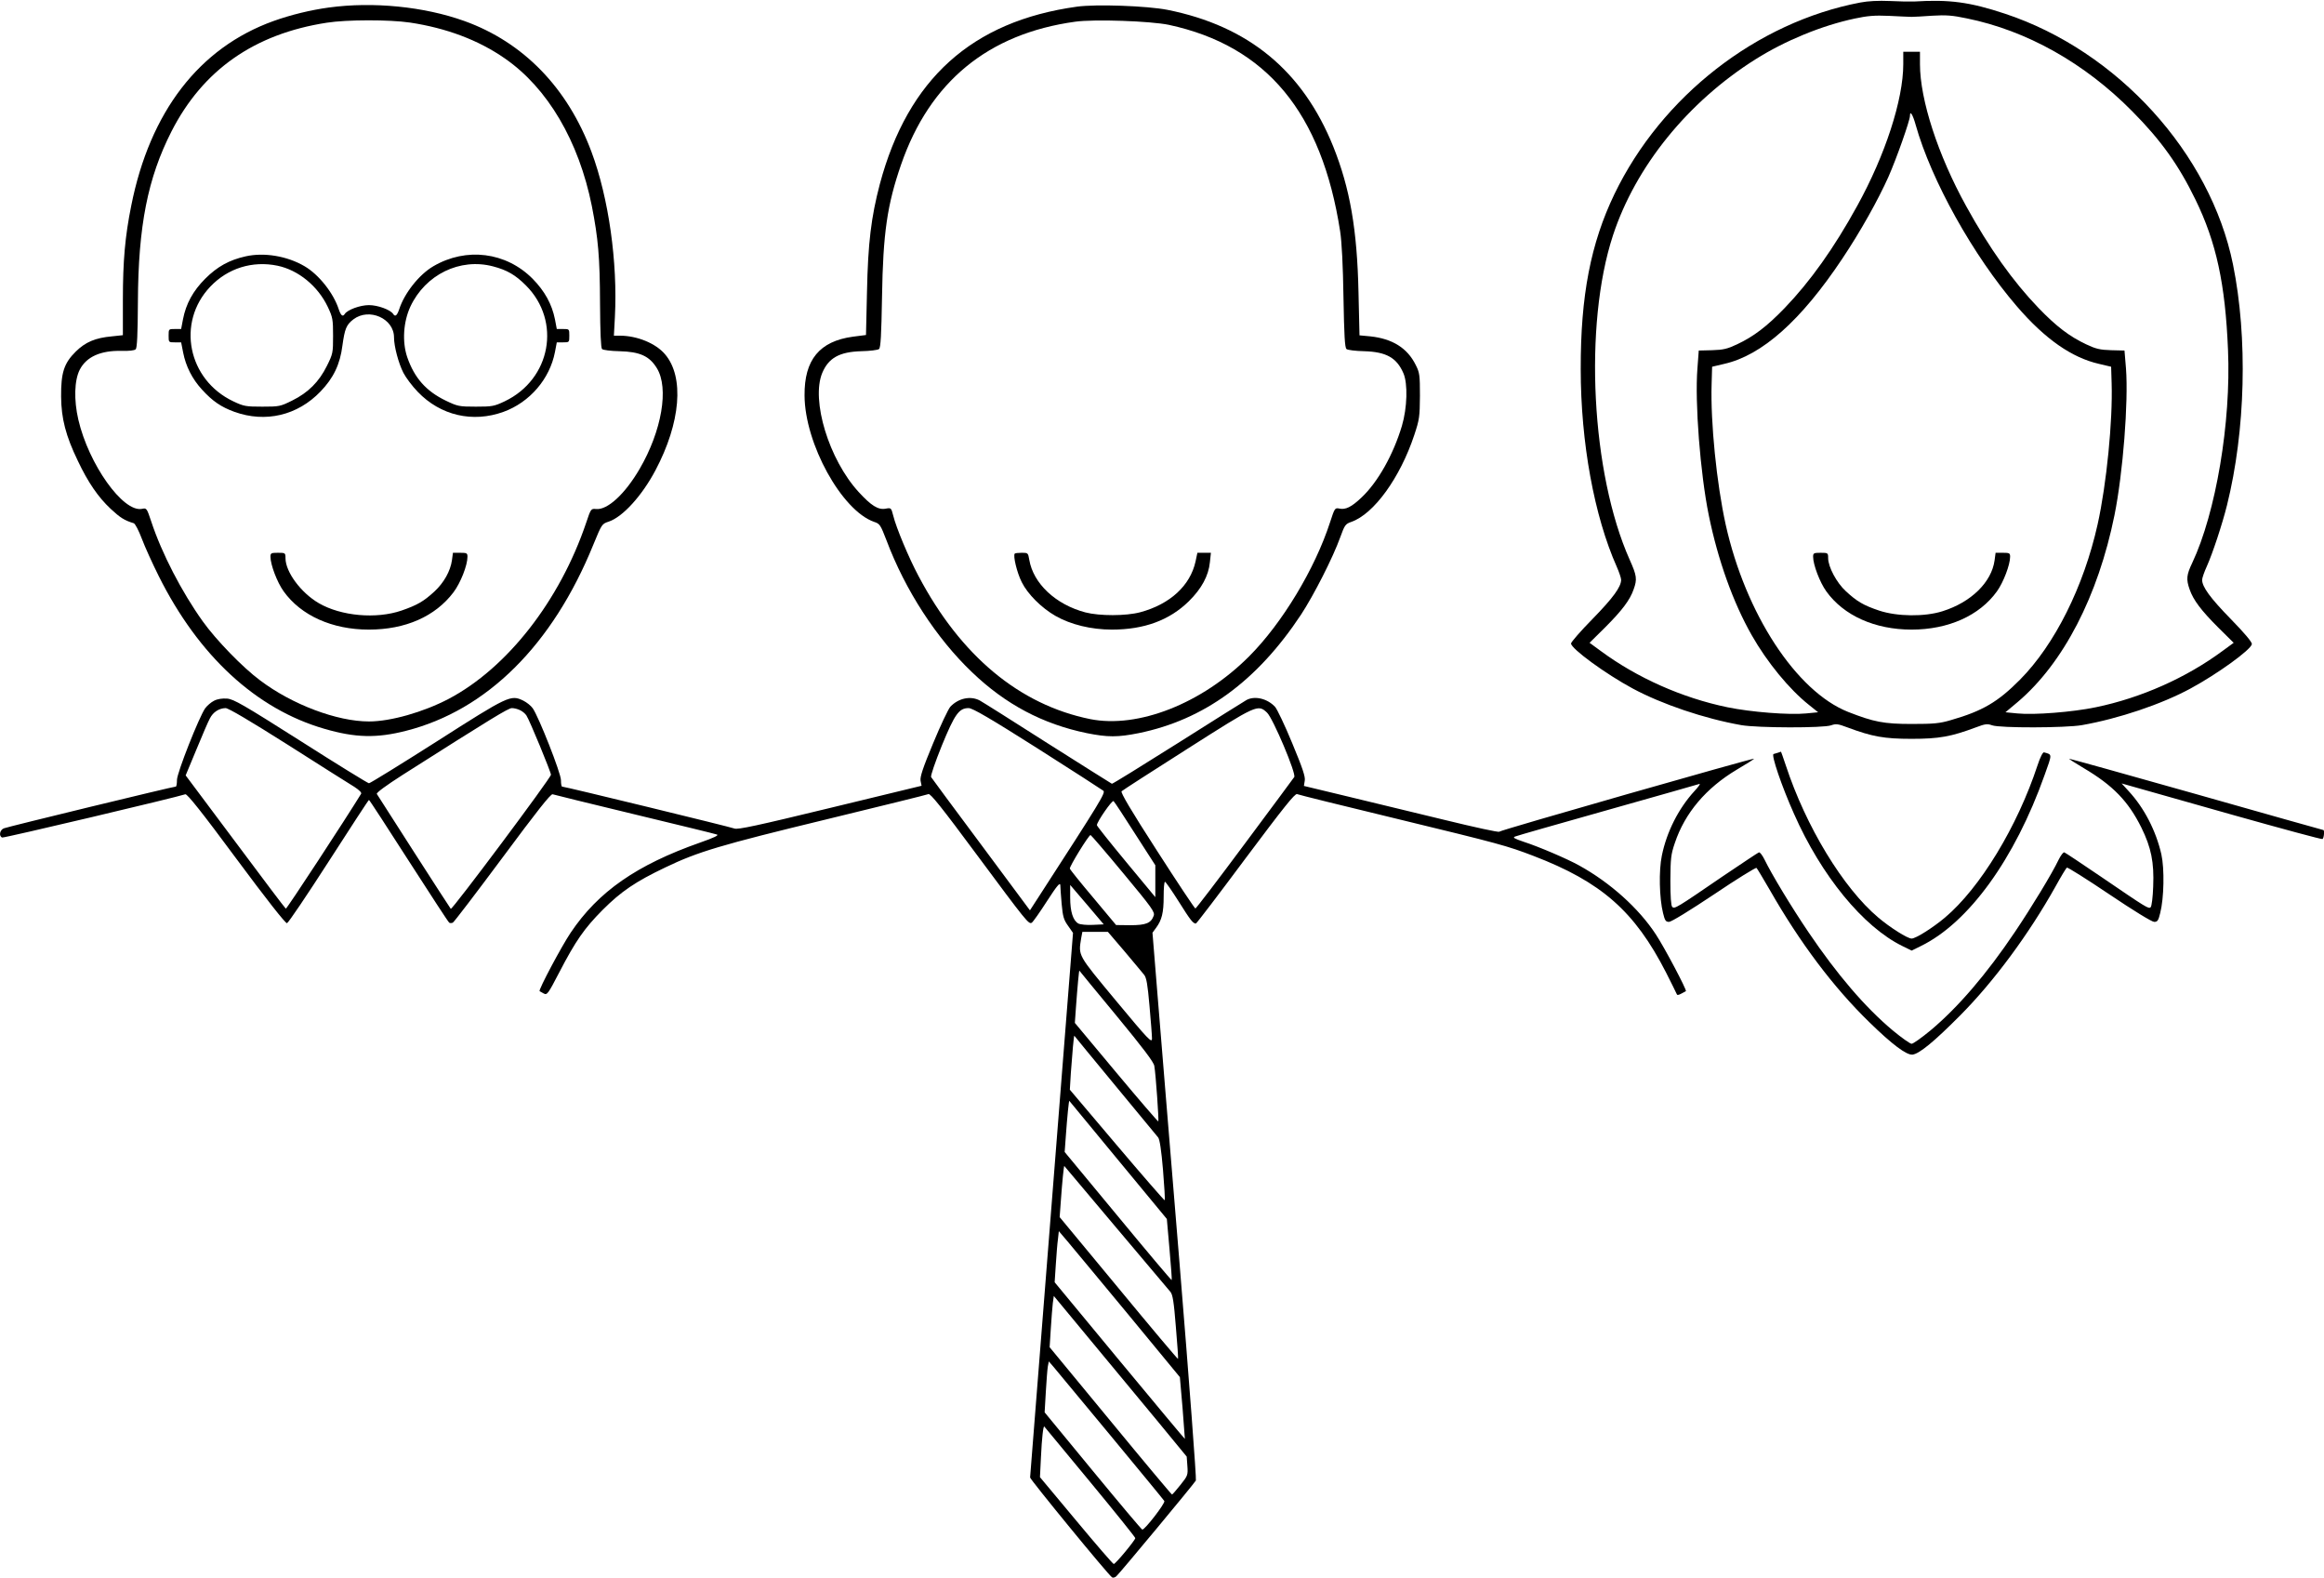 <?xml version="1.0" standalone="no"?>
<!DOCTYPE svg PUBLIC "-//W3C//DTD SVG 20010904//EN"
 "http://www.w3.org/TR/2001/REC-SVG-20010904/DTD/svg10.dtd">
<svg version="1.0" xmlns="http://www.w3.org/2000/svg"
 width="1392pt" height="945pt" viewBox="0 0 1392 945"
 preserveAspectRatio="xMidYMid meet">
<g transform="translate(0,945) scale(0.1,-0.1)"
fill="#000000" stroke="none">
<path d="M11143 9435 c-621 -118 -1190 -561 -1473 -1147 -142 -295 -203 -608
-202 -1048 0 -440 81 -881 216 -1184 14 -32 26 -67 26 -78 0 -42 -48 -108
-171 -234 -71 -72 -129 -139 -129 -147 0 -31 208 -183 370 -270 175 -94 429
-180 650 -219 98 -17 492 -18 538 -1 28 10 41 9 96 -12 150 -56 221 -69 386
-69 165 0 236 13 386 69 55 21 68 22 96 12 46 -17 440 -16 538 1 221 39 476
125 650 219 161 87 362 232 368 266 2 11 -42 64 -126 150 -124 127 -172 193
-172 235 0 11 13 48 29 83 34 76 92 251 120 364 111 446 125 1002 36 1441
-135 666 -692 1279 -1366 1502 -211 70 -333 86 -544 73 -22 -1 -87 0 -145 3
-68 3 -131 0 -177 -9z m307 -86 c14 0 70 3 125 7 81 5 120 2 205 -16 360 -73
707 -268 992 -557 171 -172 278 -322 378 -528 125 -256 179 -506 195 -900 19
-434 -73 -976 -214 -1275 -35 -73 -37 -99 -16 -159 22 -64 70 -127 171 -228
l93 -92 -67 -49 c-218 -161 -488 -281 -759 -337 -139 -29 -370 -47 -469 -37
l-72 7 74 62 c273 232 481 634 579 1118 51 253 84 678 69 878 l-9 108 -80 2
c-67 2 -92 8 -149 35 -100 47 -179 107 -286 218 -152 158 -295 358 -434 611
-168 304 -276 636 -276 849 l0 74 -50 0 -50 0 0 -74 c0 -213 -108 -545 -276
-849 -139 -253 -282 -453 -434 -611 -107 -111 -186 -171 -286 -218 -57 -27
-82 -33 -149 -35 l-80 -2 -8 -108 c-16 -202 17 -628 68 -878 55 -269 146 -523
257 -718 92 -162 225 -324 342 -417 l56 -45 -72 -7 c-101 -10 -331 8 -471 37
-271 56 -541 176 -759 337 l-67 49 93 92 c101 101 149 164 171 228 22 61 19
82 -24 178 -230 516 -276 1404 -100 1941 136 414 449 800 854 1055 178 112
397 202 595 244 75 16 118 20 205 16 61 -3 121 -6 135 -6z m24 -646 c94 -334
345 -784 607 -1088 169 -196 329 -307 492 -344 l72 -17 3 -99 c7 -223 -30
-602 -84 -845 -83 -372 -256 -719 -465 -930 -132 -133 -223 -187 -414 -242
-68 -20 -103 -23 -235 -23 -166 0 -227 12 -380 72 -311 123 -615 588 -734
1123 -54 246 -91 611 -84 840 l3 104 72 17 c227 51 461 260 707 629 108 161
216 354 277 491 48 108 129 338 129 365 0 35 17 8 34 -53z"/>
<path d="M10860 6116 c0 -47 40 -153 79 -207 104 -145 291 -229 511 -229 220
0 407 84 511 229 39 54 79 160 79 207 0 22 -4 24 -44 24 l-43 0 -6 -45 c-18
-131 -140 -251 -312 -305 -107 -34 -272 -32 -380 4 -95 32 -133 55 -199 116
-55 50 -106 146 -106 198 0 31 -1 32 -45 32 -41 0 -45 -2 -45 -24z"/>
<path d="M1970 9405 c-110 -15 -229 -44 -332 -81 -445 -160 -740 -543 -852
-1106 -37 -184 -50 -329 -50 -564 l0 -211 -65 -7 c-100 -9 -159 -34 -217 -91
-71 -70 -89 -127 -88 -270 1 -131 28 -235 100 -384 61 -129 122 -218 197 -288
57 -53 82 -69 138 -86 9 -3 30 -44 49 -94 18 -48 64 -149 101 -223 239 -478
584 -796 992 -914 185 -54 313 -57 489 -12 484 123 878 514 1122 1115 51 124
51 124 93 138 83 28 198 154 279 307 151 285 174 559 57 695 -55 65 -167 111
-270 111 l-36 0 6 112 c17 327 -37 712 -140 988 -143 384 -408 657 -761 784
-242 87 -548 117 -812 81z m485 -90 c219 -33 411 -105 569 -215 256 -177 443
-495 521 -884 38 -194 48 -305 49 -583 1 -174 5 -266 12 -273 6 -6 53 -12 105
-13 121 -3 179 -29 223 -101 74 -119 30 -376 -103 -604 -88 -151 -193 -247
-261 -240 -30 3 -31 2 -59 -82 -158 -467 -473 -870 -824 -1055 -151 -79 -347
-135 -477 -135 -191 0 -460 101 -652 246 -104 77 -264 242 -344 354 -125 175
-245 406 -308 597 -27 81 -28 82 -56 76 -113 -22 -319 267 -381 535 -27 117
-24 235 9 299 40 77 125 115 250 112 46 -1 77 2 85 10 8 8 12 88 13 284 2 455
59 741 201 1020 188 368 496 584 930 651 121 19 375 19 498 1z"/>
<path d="M1471 7915 c-98 -22 -169 -61 -242 -134 -73 -73 -115 -150 -133 -243
l-11 -58 -37 0 c-38 0 -38 0 -38 -40 0 -40 0 -40 38 -40 l37 0 12 -61 c16 -82
54 -158 113 -222 63 -69 114 -104 194 -133 186 -67 378 -22 516 122 77 80 117
162 131 275 14 100 23 124 66 157 94 71 243 5 243 -108 0 -54 27 -155 56 -212
15 -29 53 -80 86 -114 136 -142 329 -187 514 -120 157 57 277 197 308 358 l11
58 37 0 c38 0 38 0 38 40 0 40 0 40 -38 40 l-37 0 -11 58 c-18 90 -61 169
-134 243 -159 160 -397 190 -594 75 -86 -50 -174 -162 -205 -258 -13 -38 -24
-47 -36 -28 -16 25 -92 53 -145 53 -53 0 -129 -28 -145 -53 -12 -19 -23 -10
-36 28 -31 96 -119 208 -205 258 -104 61 -242 84 -353 59z m191 -56 c125 -26
242 -122 301 -246 30 -63 32 -76 32 -174 0 -101 -1 -108 -37 -180 -47 -95
-112 -160 -207 -207 -72 -36 -79 -37 -180 -37 -98 0 -111 2 -174 32 -272 129
-341 472 -138 686 105 111 253 157 403 126z m1291 -4 c84 -22 134 -51 197
-114 214 -214 150 -562 -127 -694 -63 -30 -76 -32 -173 -32 -100 0 -109 2
-180 36 -118 57 -188 136 -231 261 -31 92 -23 211 19 302 90 192 297 293 495
241z"/>
<path d="M1620 6116 c0 -47 40 -153 79 -207 104 -145 291 -229 510 -229 220 0
398 79 507 223 43 57 84 162 84 213 0 22 -4 24 -44 24 l-43 0 -6 -45 c-9 -64
-48 -134 -104 -186 -65 -60 -103 -82 -198 -115 -152 -52 -362 -33 -495 44
-107 62 -200 187 -200 270 0 31 -1 32 -45 32 -41 0 -45 -2 -45 -24z"/>
<path d="M6450 9410 c-628 -87 -1012 -433 -1180 -1062 -52 -198 -71 -352 -77
-644 l-6 -260 -78 -10 c-200 -27 -292 -138 -290 -352 1 -288 223 -690 417
-757 34 -11 38 -18 74 -111 112 -298 299 -586 512 -789 201 -193 425 -311 688
-365 124 -25 186 -25 310 0 392 80 709 311 973 710 76 116 191 341 235 464 26
72 31 79 66 91 135 47 292 264 377 520 31 93 33 110 34 235 0 124 -2 139 -25
184 -50 102 -140 158 -273 172 l-64 6 -6 257 c-8 377 -51 623 -151 873 -183
454 -508 722 -993 819 -122 24 -428 35 -543 19z m552 -109 c584 -126 915 -525
1025 -1236 10 -65 17 -205 20 -397 4 -225 8 -300 18 -308 7 -6 55 -12 107 -13
131 -4 194 -39 234 -132 27 -62 23 -207 -9 -315 -51 -171 -144 -337 -242 -429
-60 -57 -96 -75 -134 -66 -25 5 -27 2 -54 -81 -91 -281 -288 -607 -486 -805
-282 -282 -664 -432 -951 -375 -424 86 -776 379 -1028 856 -58 108 -135 292
-152 363 -12 47 -13 47 -46 41 -44 -8 -86 18 -161 100 -178 194 -286 549 -218
713 38 90 103 126 233 130 52 1 100 7 107 13 10 8 14 84 18 313 6 381 31 551
114 791 172 497 522 784 1043 856 115 16 452 4 562 -19z"/>
<path d="M6078 6135 c-11 -12 13 -114 42 -171 35 -71 118 -154 202 -202 91
-52 214 -82 338 -82 193 0 345 56 461 170 76 75 118 152 126 234 l6 56 -41 0
-40 0 -11 -52 c-32 -145 -153 -256 -331 -304 -86 -23 -244 -23 -329 -1 -178
47 -312 173 -336 315 -7 41 -8 42 -44 42 -21 0 -40 -2 -43 -5z"/>
<path d="M1282 5254 c-18 -9 -42 -30 -53 -45 -37 -53 -169 -387 -169 -429 0
-22 -3 -40 -7 -40 -16 0 -1009 -241 -1030 -250 -25 -10 -31 -47 -10 -55 10 -4
1045 241 1097 259 11 4 103 -112 305 -385 178 -240 295 -389 304 -387 8 2 120
168 250 370 130 202 238 368 241 368 3 0 110 -165 239 -366 129 -200 237 -367
242 -369 4 -3 13 -3 21 0 7 3 141 179 298 390 204 275 289 383 300 379 8 -3
229 -57 490 -120 261 -63 484 -117 494 -121 14 -4 -17 -19 -100 -48 -381 -134
-611 -294 -776 -540 -54 -80 -194 -343 -186 -350 2 -1 13 -7 25 -14 20 -10 25
-4 92 125 99 191 151 265 260 375 112 112 198 170 376 255 196 94 326 133 970
289 325 79 597 146 606 150 12 5 80 -80 289 -362 299 -403 312 -419 330 -408
7 4 48 62 91 129 60 93 79 115 80 96 0 -14 4 -65 8 -113 7 -75 12 -94 38 -130
l30 -43 -128 -1624 c-71 -894 -128 -1630 -129 -1637 0 -12 470 -586 491 -598
5 -4 17 -1 25 6 18 15 465 553 477 574 4 8 -40 594 -98 1302 -58 708 -119
1443 -134 1633 l-28 345 22 30 c34 46 45 90 45 186 0 49 3 89 8 89 4 0 41 -53
82 -118 71 -113 86 -132 103 -132 4 0 138 176 298 391 226 302 295 389 308
384 9 -4 274 -70 590 -146 631 -153 666 -163 826 -224 407 -156 606 -331 794
-698 32 -63 60 -120 63 -127 3 -10 9 -10 28 0 14 7 26 14 28 15 7 6 -129 263
-180 340 -102 156 -273 310 -460 413 -70 39 -240 112 -333 142 -56 19 -66 25
-50 31 11 5 261 76 555 159 294 83 541 153 549 156 8 2 -5 -16 -28 -41 -97
-105 -168 -246 -197 -388 -19 -90 -15 -256 7 -344 11 -45 16 -53 36 -53 14 0
126 69 270 165 135 91 250 162 254 158 5 -5 40 -64 79 -131 181 -317 382 -584
597 -793 136 -133 222 -197 258 -194 41 5 129 77 285 234 202 203 412 487 572
773 33 60 64 111 68 113 4 3 119 -69 254 -160 144 -97 255 -165 269 -165 20 0
25 8 36 53 23 90 26 265 7 351 -32 141 -103 279 -197 380 l-41 45 74 -21 c40
-11 309 -87 597 -169 288 -81 528 -146 532 -143 9 5 13 54 5 54 -3 0 -346 97
-762 215 -417 118 -759 213 -761 212 -1 -2 39 -27 89 -57 174 -103 266 -198
344 -355 59 -120 77 -208 71 -353 -2 -62 -9 -118 -15 -124 -12 -12 -23 -5
-300 184 -113 77 -211 142 -217 144 -6 3 -21 -17 -34 -43 -40 -84 -161 -283
-262 -433 -170 -253 -341 -452 -506 -590 -53 -44 -104 -80 -113 -80 -9 0 -60
36 -113 80 -164 137 -333 334 -506 590 -101 149 -221 348 -262 433 -13 26 -28
46 -34 43 -6 -2 -103 -67 -216 -143 -279 -191 -289 -197 -303 -183 -7 7 -11
61 -11 158 1 132 3 155 27 225 60 179 186 328 370 438 59 35 106 64 104 66 -5
5 -1521 -428 -1526 -437 -3 -5 -149 27 -325 70 -176 43 -438 106 -583 141
l-262 63 5 31 c5 23 -13 76 -75 225 -44 107 -91 205 -103 218 -46 49 -120 67
-170 41 -12 -7 -197 -122 -411 -258 -214 -135 -392 -245 -396 -244 -3 1 -177
111 -386 243 -208 133 -391 248 -406 256 -56 29 -128 13 -176 -38 -12 -14 -59
-112 -103 -219 -62 -149 -79 -201 -75 -224 l6 -30 -549 -133 c-437 -106 -553
-131 -572 -123 -22 9 -1016 251 -1032 251 -4 0 -7 17 -7 39 0 41 -133 379
-169 430 -11 16 -37 36 -57 46 -75 36 -88 30 -517 -244 -217 -138 -400 -251
-407 -251 -6 0 -190 113 -408 252 -344 218 -402 252 -442 255 -29 2 -57 -2
-78 -13z m444 -265 c192 -122 370 -235 397 -251 29 -19 44 -34 40 -41 -90
-147 -446 -691 -451 -688 -4 2 -140 182 -303 401 l-297 397 64 154 c35 85 71
169 81 187 19 38 55 61 94 62 17 0 144 -75 375 -221z m1388 209 c14 -6 32 -21
39 -32 19 -28 147 -339 147 -355 0 -19 -593 -812 -600 -803 -6 6 -428 663
-443 688 -4 7 56 51 156 115 532 338 632 399 653 399 13 0 34 -5 48 -12z
m3100 -229 c210 -133 387 -248 395 -254 13 -13 -16 -61 -383 -628 l-57 -88
-292 393 c-161 216 -296 398 -300 405 -4 7 24 89 64 188 78 190 103 225 161
225 23 0 128 -61 412 -241z m1375 214 c36 -34 177 -368 163 -386 -4 -7 -138
-186 -296 -399 -159 -214 -292 -388 -296 -388 -4 0 -108 156 -230 346 -157
243 -219 349 -212 356 6 6 183 120 394 254 418 266 422 268 477 217z m-790
-726 l121 -188 0 -95 0 -96 -175 211 c-96 116 -175 215 -175 220 0 20 92 153
100 144 5 -4 63 -92 129 -196z m-70 -237 c172 -207 190 -232 181 -254 -16 -44
-47 -56 -140 -56 l-85 1 -137 164 c-76 90 -139 168 -140 174 -3 12 113 201
124 201 3 0 92 -103 197 -230z m-183 -308 c-36 -2 -75 2 -87 8 -32 18 -49 71
-49 155 l0 76 101 -118 100 -118 -65 -3z m190 -159 c54 -65 107 -127 117 -140
14 -17 21 -59 32 -185 8 -90 15 -178 15 -196 0 -30 -18 -12 -215 225 -233 281
-226 268 -209 376 l7 37 76 0 77 0 100 -117z m-48 -386 c159 -193 223 -277
226 -300 9 -51 28 -328 24 -332 -2 -2 -115 129 -252 293 l-248 297 6 85 c10
139 19 231 21 228 1 -2 101 -124 223 -271z m-8 -417 c134 -162 249 -302 257
-311 9 -11 19 -75 29 -194 8 -98 13 -179 10 -182 -2 -2 -131 146 -286 329
l-282 333 6 100 c8 114 18 227 21 223 1 -2 111 -136 245 -298z m18 -447 l291
-352 16 -182 c9 -100 15 -183 13 -184 -2 -2 -147 170 -322 382 l-319 385 7 96
c8 112 18 214 21 210 1 -2 133 -161 293 -355z m-13 -403 c169 -201 316 -374
325 -385 14 -16 21 -59 33 -210 9 -104 15 -191 13 -192 -2 -2 -162 188 -356
423 l-353 426 7 96 c8 114 18 214 21 210 1 -2 141 -167 310 -368z m72 -520
l310 -376 16 -184 c8 -102 14 -186 14 -186 -1 -1 -177 210 -391 468 l-389 470
7 107 c4 58 9 127 13 153 l5 46 52 -61 c29 -34 192 -231 363 -437z m175 -638
l176 -214 4 -56 c4 -55 2 -59 -42 -114 -25 -31 -47 -57 -50 -57 -3 0 -169 198
-369 441 l-364 441 7 111 c4 61 9 130 12 153 l6 43 222 -268 c122 -147 301
-363 398 -480z m-281 -87 c173 -209 319 -386 323 -393 7 -12 -117 -173 -132
-171 -4 0 -137 158 -296 351 l-289 351 7 121 c4 66 9 135 12 153 l6 31 27 -31
c15 -18 169 -203 342 -412z m-122 -278 c149 -180 271 -332 271 -337 0 -12
-118 -155 -129 -155 -5 0 -106 117 -225 260 l-217 260 6 120 c5 112 14 190 20
183 1 -2 125 -151 274 -331z"/>
<path d="M10650 4943 c-8 -2 -21 -6 -27 -8 -15 -5 48 -191 122 -357 164 -372
415 -678 650 -793 l55 -27 55 27 c287 140 563 522 741 1023 47 131 47 123 -3
137 -7 2 -23 -29 -39 -78 -121 -367 -344 -734 -554 -911 -71 -60 -175 -126
-200 -126 -25 0 -129 66 -200 126 -210 177 -433 544 -554 912 -15 45 -28 82
-29 81 -1 0 -9 -3 -17 -6z"/>
</g>
</svg>
